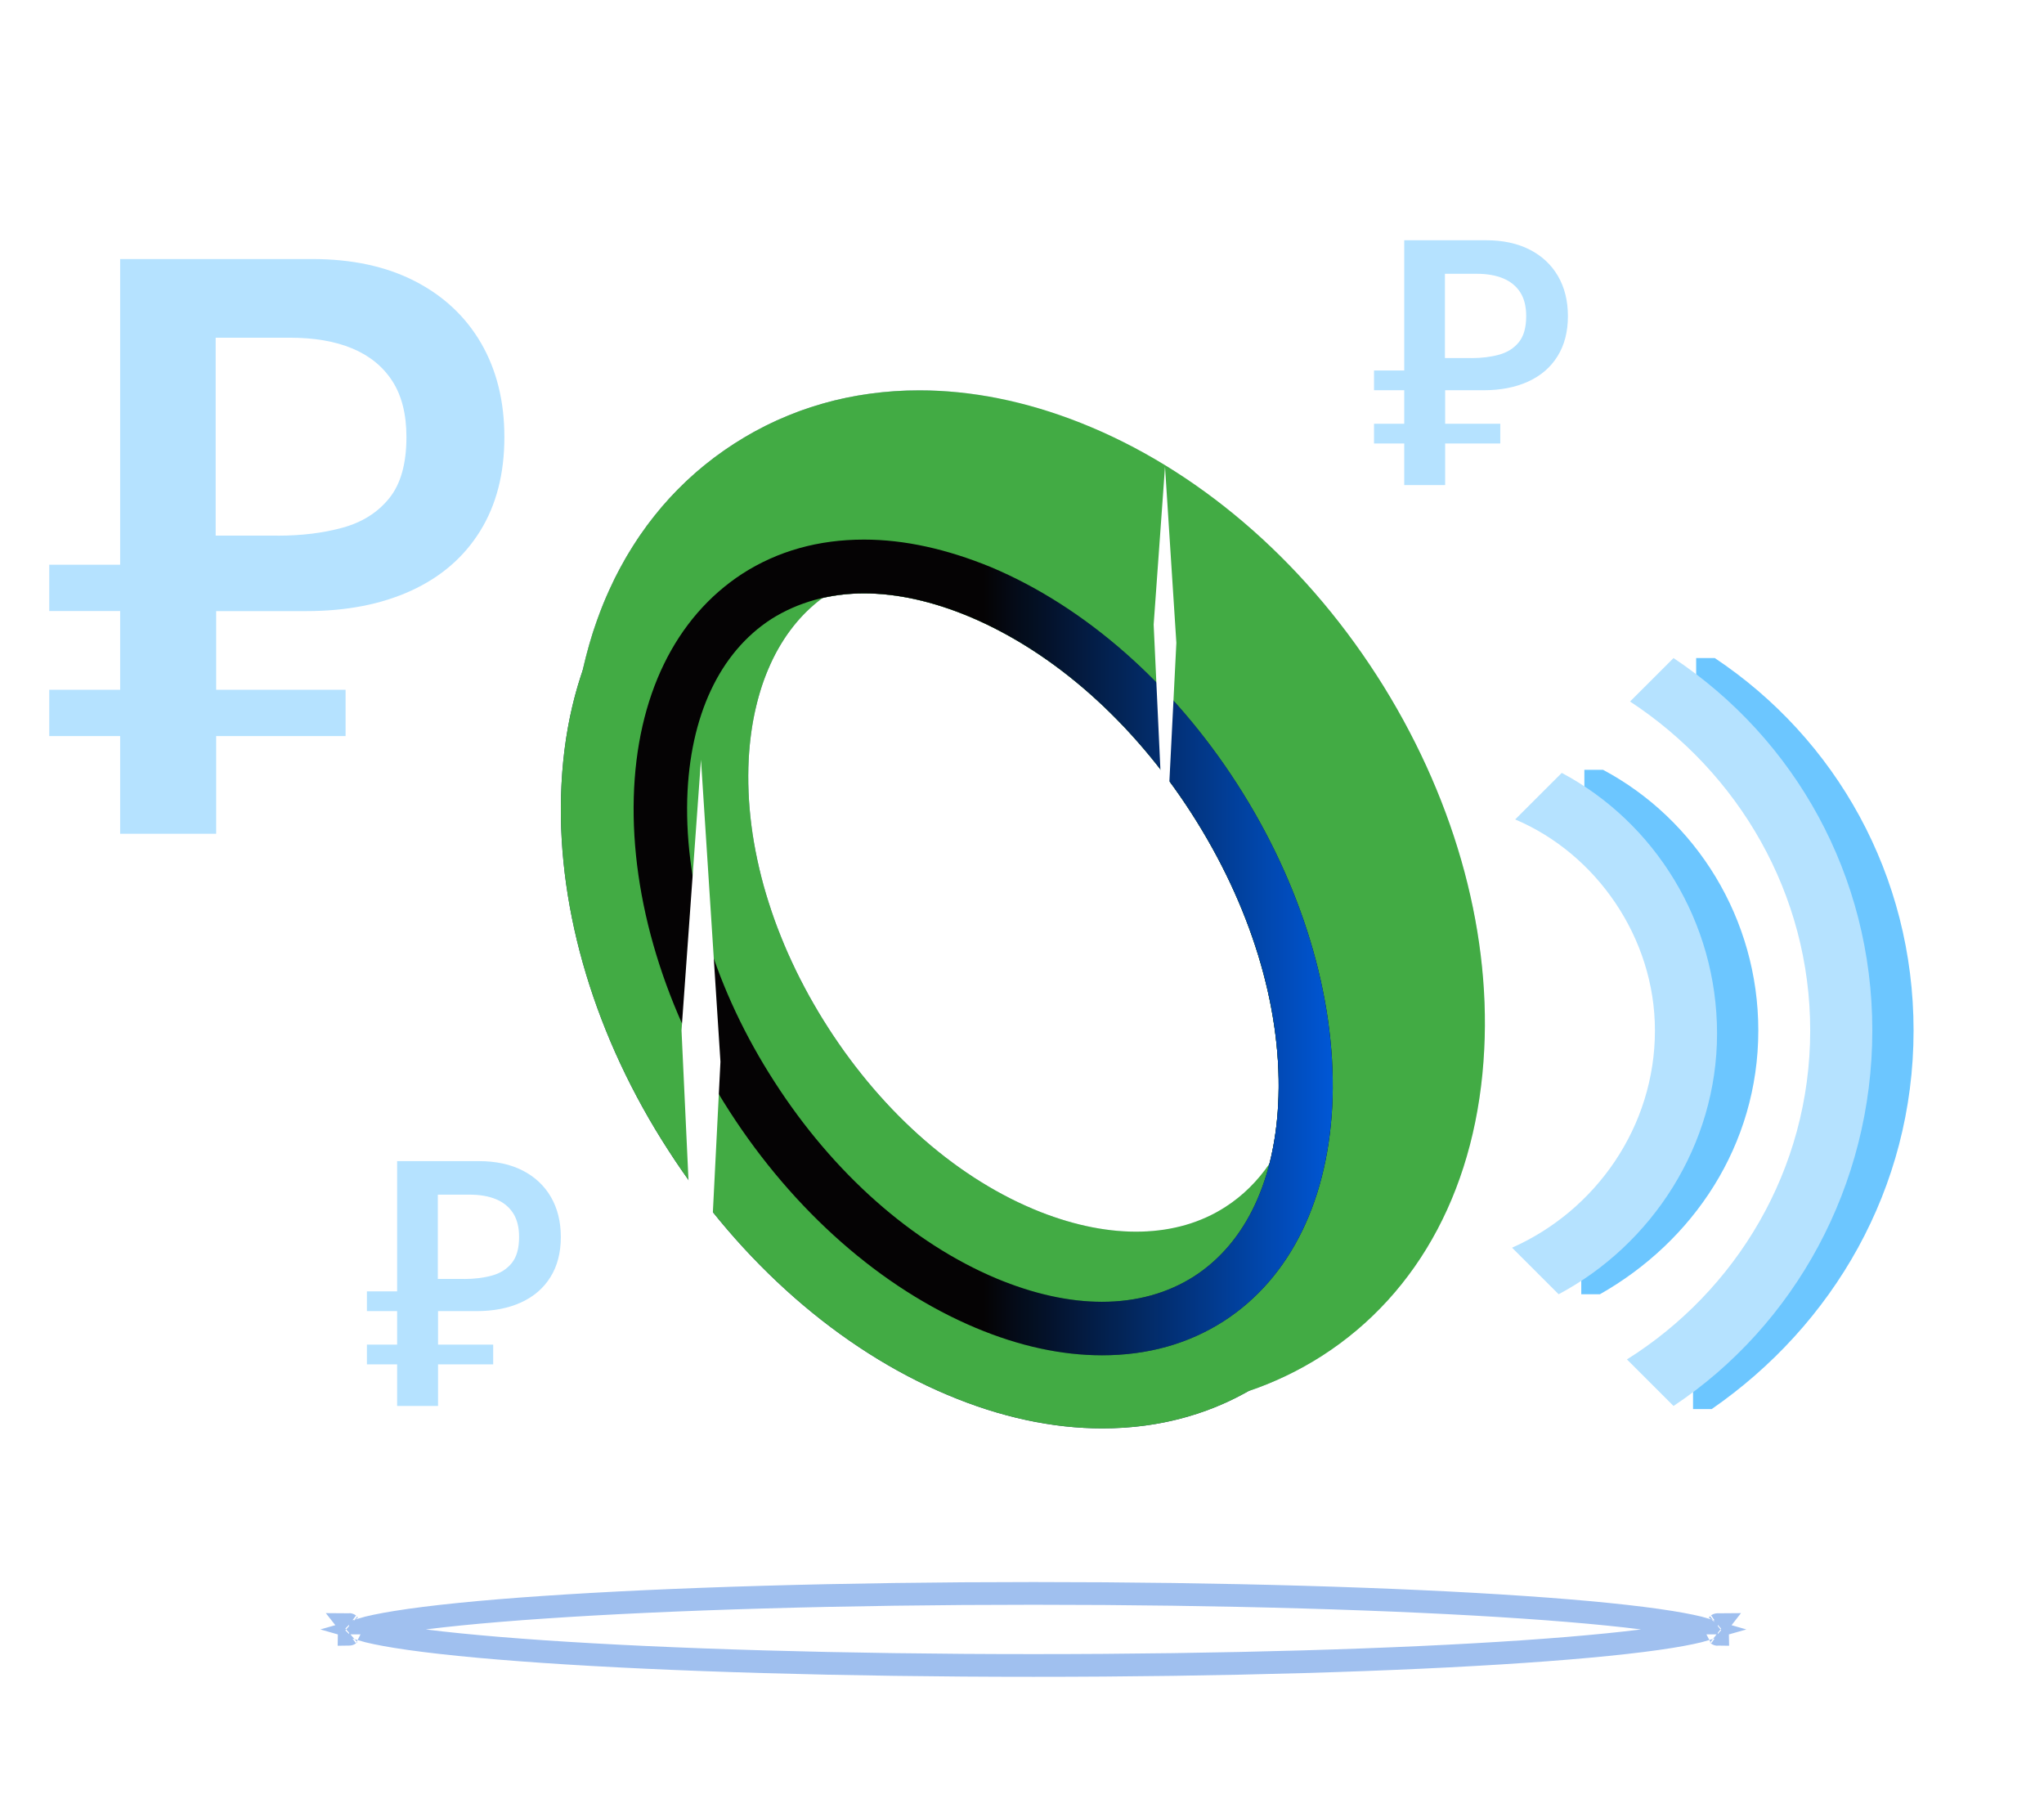 <svg title="Звук" width="180" height="160" viewBox="0 0 180 160" fill="none" xmlns="http://www.w3.org/2000/svg">
<rect width="180" height="160" fill="white"/>
<path d="M168.514 90.731C168.514 77.069 161.676 65.046 151.009 57.942H149.368V59.581L146.906 62.041C156.479 68.052 162.77 78.708 162.77 91.004C162.77 103.3 156.206 113.957 146.633 119.968L149.094 122.427V124.067H150.736C161.403 116.689 168.514 104.667 168.514 90.731Z" fill="#6CC6FF"/>
<path d="M154.841 90.731C154.841 80.894 149.371 72.151 141.165 67.779H139.524V69.418L137.063 71.877C144.448 75.156 149.371 82.261 149.371 90.731C149.371 99.202 144.174 106.579 136.789 109.858L139.251 112.318V113.957H140.892C149.097 109.312 154.841 100.841 154.841 90.731Z" fill="#6CC6FF"/>
<path d="M159.411 90.731C159.411 103.027 152.847 113.684 143.273 119.695L147.376 123.794C158.043 116.689 164.881 104.393 164.881 90.731C164.881 77.069 158.043 65.046 147.376 57.942L143.547 61.767C153.12 68.052 159.411 78.708 159.411 90.731Z" fill="#B5E2FF"/>
<path d="M145.738 90.731C145.738 99.202 140.541 106.579 133.156 109.858L137.259 113.957C145.464 109.585 151.208 100.841 151.208 91.004C151.208 81.168 145.738 72.424 137.533 68.052L133.43 72.15C140.541 75.156 145.738 82.534 145.738 90.731Z" fill="#B5E2FF"/>
<path d="M100.116 124.067C95.547 124.067 90.755 123.12 85.936 121.226C75.795 117.214 66.518 109.33 59.86 98.994C53.201 88.658 49.83 76.957 50.388 66.064C50.973 54.197 56.043 44.613 64.679 39.069C73.288 33.525 84.125 32.856 95.157 37.23C105.298 41.242 114.575 49.126 121.233 59.462C127.892 69.798 131.263 81.499 130.705 92.391C130.12 104.259 125.05 113.843 116.414 119.387C111.566 122.479 105.994 124.067 100.116 124.067ZM81.005 49.99C78.108 49.99 75.405 50.686 73.093 52.191C68.83 54.949 66.295 60.158 65.933 66.845C65.543 74.506 68.05 82.919 72.954 90.525C77.857 98.13 84.487 103.897 91.619 106.711C97.86 109.163 103.654 109.023 107.917 106.265C117.445 100.136 117.5 82.557 108.056 67.903C100.952 56.815 90.031 49.99 81.005 49.99Z" fill="white"/>
<mask id="mask0_10079_21677098" style="mask-type:alpha" maskUnits="userSpaceOnUse" x="50" y="34" width="81" height="91">
<path d="M100.116 124.067C95.547 124.067 90.755 123.12 85.936 121.226C75.795 117.214 66.518 109.33 59.86 98.994C53.201 88.658 49.83 76.957 50.388 66.064C50.973 54.197 56.043 44.613 64.679 39.069C73.288 33.525 84.125 32.856 95.157 37.23C105.298 41.242 114.575 49.126 121.233 59.462C127.892 69.798 131.263 81.499 130.705 92.391C130.12 104.259 125.05 113.843 116.414 119.387C111.566 122.479 105.994 124.067 100.116 124.067ZM81.005 49.99C78.108 49.99 75.405 50.686 73.093 52.191C68.83 54.949 66.295 60.158 65.933 66.845C65.543 74.506 68.05 82.919 72.954 90.525C77.857 98.13 84.487 103.897 91.619 106.711C97.86 109.163 103.654 109.023 107.917 106.265C117.445 100.136 117.5 82.557 108.056 67.903C100.952 56.815 90.031 49.99 81.005 49.99Z" fill="#D3DBF7"/>
</mask>
<g mask="url(#mask0_10079_21677098)">
<path d="M100.116 124.067C95.547 124.067 90.755 123.12 85.936 121.226C75.795 117.214 66.518 109.33 59.86 98.994C53.201 88.658 49.83 76.957 50.388 66.064C50.973 54.197 56.043 44.613 64.679 39.069C73.288 33.525 84.125 32.856 95.157 37.23C105.298 41.242 114.575 49.126 121.233 59.462C127.892 69.798 131.263 81.499 130.705 92.391C130.12 104.259 125.05 113.843 116.414 119.387C111.566 122.479 105.994 124.067 100.116 124.067ZM81.005 49.99C78.108 49.99 75.405 50.686 73.093 52.191C68.83 54.949 66.295 60.158 65.933 66.845C65.543 74.506 68.05 82.919 72.954 90.525C77.857 98.13 84.487 103.897 91.619 106.711C97.86 109.163 103.654 109.023 107.917 106.265C117.445 100.136 117.5 82.557 108.056 67.903C100.952 56.815 90.031 49.99 81.005 49.99Z" fill="#D3DBF7"/>
<path d="M100.116 124.067C95.547 124.067 90.755 123.12 85.936 121.226C75.795 117.214 66.518 109.33 59.86 98.994C53.201 88.658 49.83 76.957 50.388 66.064C50.973 54.197 56.043 44.613 64.679 39.069C73.288 33.525 84.125 32.856 95.157 37.23C105.298 41.242 114.575 49.126 121.233 59.462C127.892 69.798 131.263 81.499 130.705 92.391C130.12 104.259 125.05 113.843 116.414 119.387C111.566 122.479 105.994 124.067 100.116 124.067ZM81.005 49.99C78.108 49.99 75.405 50.686 73.093 52.191C68.83 54.949 66.295 60.158 65.933 66.845C65.543 74.506 68.05 82.919 72.954 90.525C77.857 98.13 84.487 103.897 91.619 106.711C97.86 109.163 103.654 109.023 107.917 106.265C117.445 100.136 117.5 82.557 108.056 67.903C100.952 56.815 90.031 49.99 81.005 49.99Z" fill="url(#paint0_linear_10079_21677098)"/>
<g filter="url(#filter0_f_10079_21677098)">
<path d="M87.965 35.085C79.468 33.386 71.389 34.723 64.647 39.069C57.07 43.944 52.222 51.995 50.773 61.969H52.194C52.194 61.969 58.435 40.044 87.965 35.085Z" fill="url(#paint1_linear_10079_21677098)"/>
</g>
<g filter="url(#filter1_f_10079_21677098)">
<path d="M123.768 91.444C117.305 99.69 104.239 115.514 97.219 123.928C98.194 124.011 99.141 124.067 100.088 124.067C105.994 124.067 111.538 122.507 116.386 119.359C124.994 113.815 130.065 104.231 130.678 92.363C131.235 81.526 127.892 69.937 121.345 59.657C125.189 69.101 129.675 83.922 123.768 91.444Z" fill="url(#paint2_linear_10079_21677098)"/>
</g>
</g>
<path d="M97.077 125.767C92.703 125.767 88.106 124.792 83.426 122.814C73.954 118.83 65.234 111.196 58.854 101.278C52.447 91.388 49.103 80.273 49.41 70.02C49.716 58.961 54.174 50.157 61.919 45.142C69.663 40.156 79.553 39.766 89.722 44.028C99.194 48.012 107.914 55.645 114.294 65.563C120.674 75.481 124.045 86.597 123.738 96.849C123.432 107.881 118.974 116.712 111.229 121.699C107.05 124.429 102.231 125.767 97.077 125.767ZM76.099 52.246C73.062 52.246 70.276 53.026 67.936 54.531C63.367 57.456 60.749 63.084 60.526 70.327C60.303 78.35 63.005 87.21 68.187 95.261C73.369 103.312 80.306 109.441 87.716 112.561C94.403 115.375 100.615 115.292 105.184 112.366C109.753 109.413 112.372 103.814 112.594 96.542C112.817 88.519 110.115 79.66 104.933 71.609C99.751 63.557 92.814 57.428 85.404 54.308C82.144 52.943 78.996 52.246 76.099 52.246Z" fill="#2F3C6B"/>
<g filter="url(#filter2_f_10079_21677098)">
<path d="M60.525 70.327C60.748 63.056 63.367 57.456 67.935 54.503C70.276 53.026 73.061 52.246 76.098 52.246C78.996 52.246 82.144 52.943 85.403 54.308C91.616 56.927 97.494 61.663 102.286 67.847C103.149 66.622 103.623 65.396 103.595 64.281C103.456 57.985 100.419 52.246 97.717 48.374C95.126 46.647 92.451 45.17 89.693 44.028C79.497 39.766 69.635 40.156 61.89 45.142C59.884 46.424 58.101 47.984 56.569 49.739C55.566 54.447 54.786 60.103 54.452 66.845C54.089 74.227 57.07 78.462 61.667 80.468C60.831 77.041 60.441 73.614 60.525 70.327Z" fill="#E6EBFF"/>
</g>
<g filter="url(#filter3_f_10079_21677098)">
<path d="M76.101 52.246C78.998 52.246 82.146 52.943 85.406 54.308C92.816 57.428 99.753 63.557 104.935 71.608C110.117 79.66 112.847 88.491 112.596 96.542C112.373 103.814 109.755 109.413 105.186 112.366C102.846 113.871 100.087 114.623 97.051 114.623C94.153 114.623 91.005 113.926 87.746 112.561C80.335 109.441 73.398 103.312 68.217 95.261C63.035 87.237 60.305 78.378 60.528 70.327C60.75 63.056 63.369 57.456 67.938 54.503C70.278 53.026 73.064 52.246 76.101 52.246ZM76.101 47.51C72.089 47.51 68.495 48.513 65.375 50.519C59.469 54.364 56.07 61.328 55.819 70.188C55.569 79.158 58.55 88.993 64.233 97.824C69.916 106.655 77.633 113.425 85.907 116.907C89.752 118.523 93.485 119.331 97.051 119.331C101.063 119.331 104.656 118.328 107.777 116.322C113.683 112.506 117.082 105.513 117.36 96.654C117.611 87.683 114.63 77.849 108.947 69.017C103.263 60.186 95.546 53.416 87.272 49.934C83.4 48.346 79.667 47.51 76.101 47.51Z" fill="url(#paint3_linear_10079_21677098)"/>
</g>
<g style="mix-blend-mode:color">
<path fill-rule="evenodd" clip-rule="evenodd" d="M51.307 59.046C51.649 57.502 52.077 56.012 52.589 54.58C52.913 53.672 53.271 52.788 53.662 51.929C56.1 46.57 59.82 42.175 64.647 39.069C69.505 35.937 75.058 34.368 80.961 34.371C85.542 34.368 90.331 35.317 95.157 37.23C105.298 41.242 114.575 49.126 121.233 59.462C127.892 69.798 131.263 81.499 130.705 92.391C130.12 104.259 125.05 113.843 116.414 119.387C114.374 120.688 112.207 121.722 109.942 122.485C106.072 124.686 101.71 125.767 97.077 125.767C92.703 125.767 88.106 124.792 83.426 122.814C73.954 118.83 65.234 111.196 58.854 101.278C52.447 91.388 49.103 80.273 49.41 70.02C49.52 66.048 50.166 62.366 51.307 59.046ZM112.589 94.506C112.609 95.189 112.609 95.869 112.588 96.542C112.523 98.666 112.254 100.647 111.791 102.461C110.747 103.987 109.455 105.276 107.917 106.265C103.654 109.023 97.86 109.163 91.619 106.711C84.487 103.897 77.857 98.13 72.954 90.525C68.05 82.919 65.543 74.506 65.933 66.845C66.276 60.516 68.565 55.51 72.424 52.654C73.595 52.384 74.825 52.246 76.099 52.246C76.219 52.246 76.341 52.248 76.462 52.25C79.257 52.306 82.276 53.001 85.398 54.308C92.808 57.428 99.745 63.557 104.927 71.608C106.261 73.681 107.432 75.805 108.432 77.954C110.986 83.461 112.414 89.135 112.589 94.506Z" fill="#42AB44"/>
</g>
<g filter="url(#filter4_f_10079_21677098)">
<path d="M76.093 52.246C78.99 52.246 82.138 52.942 85.398 54.307C92.808 57.428 99.745 63.557 104.927 71.608C110.109 79.659 112.839 88.49 112.588 96.542C112.366 103.813 109.747 109.413 105.178 112.366C102.838 113.87 100.08 114.622 97.043 114.622C94.146 114.622 90.998 113.926 87.738 112.561C80.328 109.441 73.391 103.312 68.209 95.26C63.027 87.237 60.297 78.378 60.52 70.326C60.743 63.055 63.361 57.456 67.93 54.502C70.27 53.026 73.056 52.246 76.093 52.246ZM76.093 47.51C72.081 47.51 68.487 48.513 65.367 50.519C59.461 54.363 56.062 61.328 55.812 70.187C55.561 79.158 58.542 88.992 64.225 97.823C69.908 106.655 77.625 113.424 85.899 116.907C89.744 118.523 93.477 119.331 97.043 119.331C101.055 119.331 104.649 118.328 107.769 116.322C113.675 112.505 117.074 105.512 117.352 96.653C117.603 87.683 114.622 77.848 108.939 69.017C103.256 60.186 95.539 53.416 87.264 49.934C83.392 48.346 79.659 47.51 76.093 47.51Z" fill="#050304"/>
<path d="M76.093 52.246C78.99 52.246 82.138 52.942 85.398 54.307C92.808 57.428 99.745 63.557 104.927 71.608C110.109 79.659 112.839 88.49 112.588 96.542C112.366 103.813 109.747 109.413 105.178 112.366C102.838 113.87 100.08 114.622 97.043 114.622C94.146 114.622 90.998 113.926 87.738 112.561C80.328 109.441 73.391 103.312 68.209 95.26C63.027 87.237 60.297 78.378 60.52 70.326C60.743 63.055 63.361 57.456 67.93 54.502C70.27 53.026 73.056 52.246 76.093 52.246ZM76.093 47.51C72.081 47.51 68.487 48.513 65.367 50.519C59.461 54.363 56.062 61.328 55.812 70.187C55.561 79.158 58.542 88.992 64.225 97.823C69.908 106.655 77.625 113.424 85.899 116.907C89.744 118.523 93.477 119.331 97.043 119.331C101.055 119.331 104.649 118.328 107.769 116.322C113.675 112.505 117.074 105.512 117.352 96.653C117.603 87.683 114.622 77.848 108.939 69.017C103.256 60.186 95.539 53.416 87.264 49.934C83.392 48.346 79.659 47.51 76.093 47.51Z" fill="url(#paint4_linear_10079_21677098)"/>
</g>
<path fill-rule="evenodd" clip-rule="evenodd" d="M102.594 76.455L101.594 54.995L102.594 41.093L103.594 56.605L102.594 76.455Z" fill="white"/>
<path fill-rule="evenodd" clip-rule="evenodd" d="M61.73 127.518L60.016 90.724L61.73 66.891L63.445 93.485L61.73 127.518Z" fill="white"/>
<g filter="url(#filter5_f_10079_21677098)">
<path d="M150.196 143.469C149.468 143.68 148.448 143.895 147.141 144.106C144.095 144.597 139.657 145.044 134.138 145.421C123.111 146.174 107.86 146.641 91.004 146.641C74.147 146.641 58.897 146.174 47.87 145.421C42.351 145.044 37.913 144.597 34.867 144.106C33.56 143.895 32.54 143.68 31.811 143.469C32.54 143.258 33.56 143.043 34.867 142.832C37.913 142.34 42.351 141.893 47.87 141.517C58.897 140.764 74.147 140.297 91.004 140.297C107.86 140.297 123.111 140.764 134.138 141.517C139.657 141.893 144.095 142.34 147.141 142.832C148.448 143.043 149.468 143.258 150.196 143.469ZM30.737 143.033C30.738 143.033 30.744 143.038 30.753 143.047C30.741 143.038 30.737 143.033 30.737 143.033ZM30.737 143.905C30.737 143.904 30.741 143.9 30.753 143.891C30.744 143.9 30.738 143.905 30.737 143.905ZM151.254 143.891C151.267 143.9 151.271 143.904 151.271 143.905C151.27 143.905 151.264 143.9 151.254 143.891ZM151.254 143.047C151.264 143.038 151.27 143.033 151.271 143.033C151.271 143.033 151.267 143.038 151.254 143.047Z" stroke="url(#paint5_radial_10079_21677098)" stroke-width="2"/>
</g>
<path d="M19.022 73.41H10.581V53.798H4.336V49.723H10.581V22.808H27.499C30.995 22.808 34.003 23.456 36.531 24.753C39.058 26.05 41.002 27.871 42.37 30.222C43.729 32.573 44.417 35.322 44.417 38.491C44.417 41.704 43.707 44.461 42.281 46.76C40.854 49.059 38.829 50.806 36.206 52.008C33.582 53.209 30.507 53.806 26.989 53.806H19.036V73.41H19.022ZM30.433 60.733V64.809H4.336V60.733H30.433ZM24.454 47.165C26.56 47.165 28.467 46.93 30.182 46.458C31.889 45.986 33.257 45.131 34.269 43.878C35.282 42.633 35.792 40.835 35.792 38.484C35.792 36.479 35.378 34.835 34.55 33.553C33.722 32.271 32.54 31.313 31.017 30.679C29.495 30.045 27.662 29.735 25.533 29.735H18.992V47.158H24.454V47.165Z" fill="#B5E2FF"/>
<g filter="url(#filter6_f_10079_21677098)">
<path d="M127.256 42.712H123.661V34.357H121V32.621H123.661V21.154H130.868C132.357 21.154 133.639 21.431 134.716 21.983C135.793 22.536 136.621 23.311 137.203 24.313C137.783 25.314 138.075 26.486 138.075 27.836C138.075 29.205 137.773 30.379 137.165 31.359C136.558 32.338 135.695 33.082 134.577 33.594C133.459 34.106 132.15 34.36 130.651 34.36H127.263V42.712H127.256ZM132.118 37.312V39.048H121V37.312H132.118ZM129.571 31.531C130.468 31.531 131.281 31.431 132.011 31.23C132.738 31.029 133.321 30.665 133.752 30.131C134.184 29.6 134.401 28.834 134.401 27.833C134.401 26.979 134.225 26.278 133.872 25.732C133.519 25.186 133.015 24.778 132.367 24.508C131.718 24.238 130.937 24.106 130.03 24.106H127.244V31.528H129.571V31.531Z" fill="#B5E2FF"/>
</g>
<g filter="url(#filter7_f_10079_21677098)">
<path d="M38.569 123.794H34.973V115.439H32.312V113.702H34.973V102.236H42.181C43.67 102.236 44.951 102.512 46.028 103.065C47.105 103.617 47.933 104.393 48.516 105.394C49.095 106.396 49.388 107.567 49.388 108.917C49.388 110.286 49.086 111.461 48.478 112.44C47.87 113.42 47.008 114.164 45.89 114.676C44.772 115.187 43.462 115.442 41.963 115.442H38.575V123.794H38.569ZM43.431 118.393V120.129H32.312V118.393H43.431ZM40.883 112.613C41.781 112.613 42.593 112.512 43.324 112.311C44.051 112.11 44.633 111.746 45.065 111.212C45.496 110.682 45.713 109.916 45.713 108.914C45.713 108.06 45.537 107.36 45.184 106.814C44.832 106.267 44.328 105.859 43.679 105.589C43.031 105.319 42.25 105.187 41.343 105.187H38.556V112.61H40.883V112.613Z" fill="#B5E2FF"/>
</g>
<defs>
<filter id="filter0_f_10079_21677098" x="48.773" y="32.371" width="41.195" height="31.598" filterUnits="userSpaceOnUse" color-interpolation-filters="sRGB">
<feFlood flood-opacity="0" result="BackgroundImageFix"/>
<feBlend mode="normal" in="SourceGraphic" in2="BackgroundImageFix" result="shape"/>
<feGaussianBlur stdDeviation="1" result="effect1_foregroundBlur_10079_21677098"/>
</filter>
<filter id="filter1_f_10079_21677098" x="95.219" y="57.657" width="37.516" height="68.41" filterUnits="userSpaceOnUse" color-interpolation-filters="sRGB">
<feFlood flood-opacity="0" result="BackgroundImageFix"/>
<feBlend mode="normal" in="SourceGraphic" in2="BackgroundImageFix" result="shape"/>
<feGaussianBlur stdDeviation="1" result="effect1_foregroundBlur_10079_21677098"/>
</filter>
<filter id="filter2_f_10079_21677098" x="50.422" y="37.094" width="57.172" height="47.374" filterUnits="userSpaceOnUse" color-interpolation-filters="sRGB">
<feFlood flood-opacity="0" result="BackgroundImageFix"/>
<feBlend mode="normal" in="SourceGraphic" in2="BackgroundImageFix" result="shape"/>
<feGaussianBlur stdDeviation="2" result="effect1_foregroundBlur_10079_21677098"/>
</filter>
<filter id="filter3_f_10079_21677098" x="51.805" y="43.51" width="69.57" height="79.821" filterUnits="userSpaceOnUse" color-interpolation-filters="sRGB">
<feFlood flood-opacity="0" result="BackgroundImageFix"/>
<feBlend mode="normal" in="SourceGraphic" in2="BackgroundImageFix" result="shape"/>
<feGaussianBlur stdDeviation="2" result="effect1_foregroundBlur_10079_21677098"/>
</filter>
<filter id="filter4_f_10079_21677098" x="51.797" y="43.51" width="69.57" height="79.821" filterUnits="userSpaceOnUse" color-interpolation-filters="sRGB">
<feFlood flood-opacity="0" result="BackgroundImageFix"/>
<feBlend mode="normal" in="SourceGraphic" in2="BackgroundImageFix" result="shape"/>
<feGaussianBlur stdDeviation="2" result="effect1_foregroundBlur_10079_21677098"/>
</filter>
<filter id="filter5_f_10079_21677098" x="25.906" y="135.297" width="130.195" height="16.344" filterUnits="userSpaceOnUse" color-interpolation-filters="sRGB">
<feFlood flood-opacity="0" result="BackgroundImageFix"/>
<feBlend mode="normal" in="SourceGraphic" in2="BackgroundImageFix" result="shape"/>
<feGaussianBlur stdDeviation="2" result="effect1_foregroundBlur_10079_21677098"/>
</filter>
<filter id="filter6_f_10079_21677098" x="117" y="17.154" width="25.078" height="29.558" filterUnits="userSpaceOnUse" color-interpolation-filters="sRGB">
<feFlood flood-opacity="0" result="BackgroundImageFix"/>
<feBlend mode="normal" in="SourceGraphic" in2="BackgroundImageFix" result="shape"/>
<feGaussianBlur stdDeviation="2" result="effect1_foregroundBlur_10079_21677098"/>
</filter>
<filter id="filter7_f_10079_21677098" x="23.312" y="93.236" width="35.078" height="39.558" filterUnits="userSpaceOnUse" color-interpolation-filters="sRGB">
<feFlood flood-opacity="0" result="BackgroundImageFix"/>
<feBlend mode="normal" in="SourceGraphic" in2="BackgroundImageFix" result="shape"/>
<feGaussianBlur stdDeviation="4.5" result="effect1_foregroundBlur_10079_21677098"/>
</filter>
<linearGradient id="paint0_linear_10079_21677098" x1="69.803" y1="76.487" x2="95.257" y2="71.284" gradientUnits="userSpaceOnUse">
<stop stop-color="#2E3C6A"/>
<stop offset="1" stop-color="#2E3C6A" stop-opacity="0"/>
</linearGradient>
<linearGradient id="paint1_linear_10079_21677098" x1="50.773" y1="42.91" x2="84.921" y2="37.797" gradientUnits="userSpaceOnUse">
<stop offset="0.594" stop-color="#4B598A"/>
<stop offset="1" stop-color="#A7B4E1"/>
</linearGradient>
<linearGradient id="paint2_linear_10079_21677098" x1="97.219" y1="79.586" x2="128.579" y2="77.773" gradientUnits="userSpaceOnUse">
<stop offset="0.594" stop-color="#4B598A"/>
<stop offset="1" stop-color="#A7B4E1"/>
</linearGradient>
<linearGradient id="paint3_linear_10079_21677098" x1="86.59" y1="47.51" x2="86.59" y2="119.331" gradientUnits="userSpaceOnUse">
<stop stop-color="#747474"/>
<stop offset="1" stop-color="white"/>
</linearGradient>
<linearGradient id="paint4_linear_10079_21677098" x1="117.367" y1="119.331" x2="86.582" y2="119.331" gradientUnits="userSpaceOnUse">
<stop stop-color="#0057D6"/>
<stop offset="1" stop-color="#0057D6" stop-opacity="0"/>
</linearGradient>
<radialGradient id="paint5_radial_10079_21677098" cx="0" cy="0" r="1" gradientUnits="userSpaceOnUse" gradientTransform="translate(91.004 143.469) rotate(90.005) scale(2.201 32.235)">
<stop stop-color="#6A99DD"/>
<stop offset="1" stop-color="#A0C0EF"/>
</radialGradient>
</defs>
</svg>
